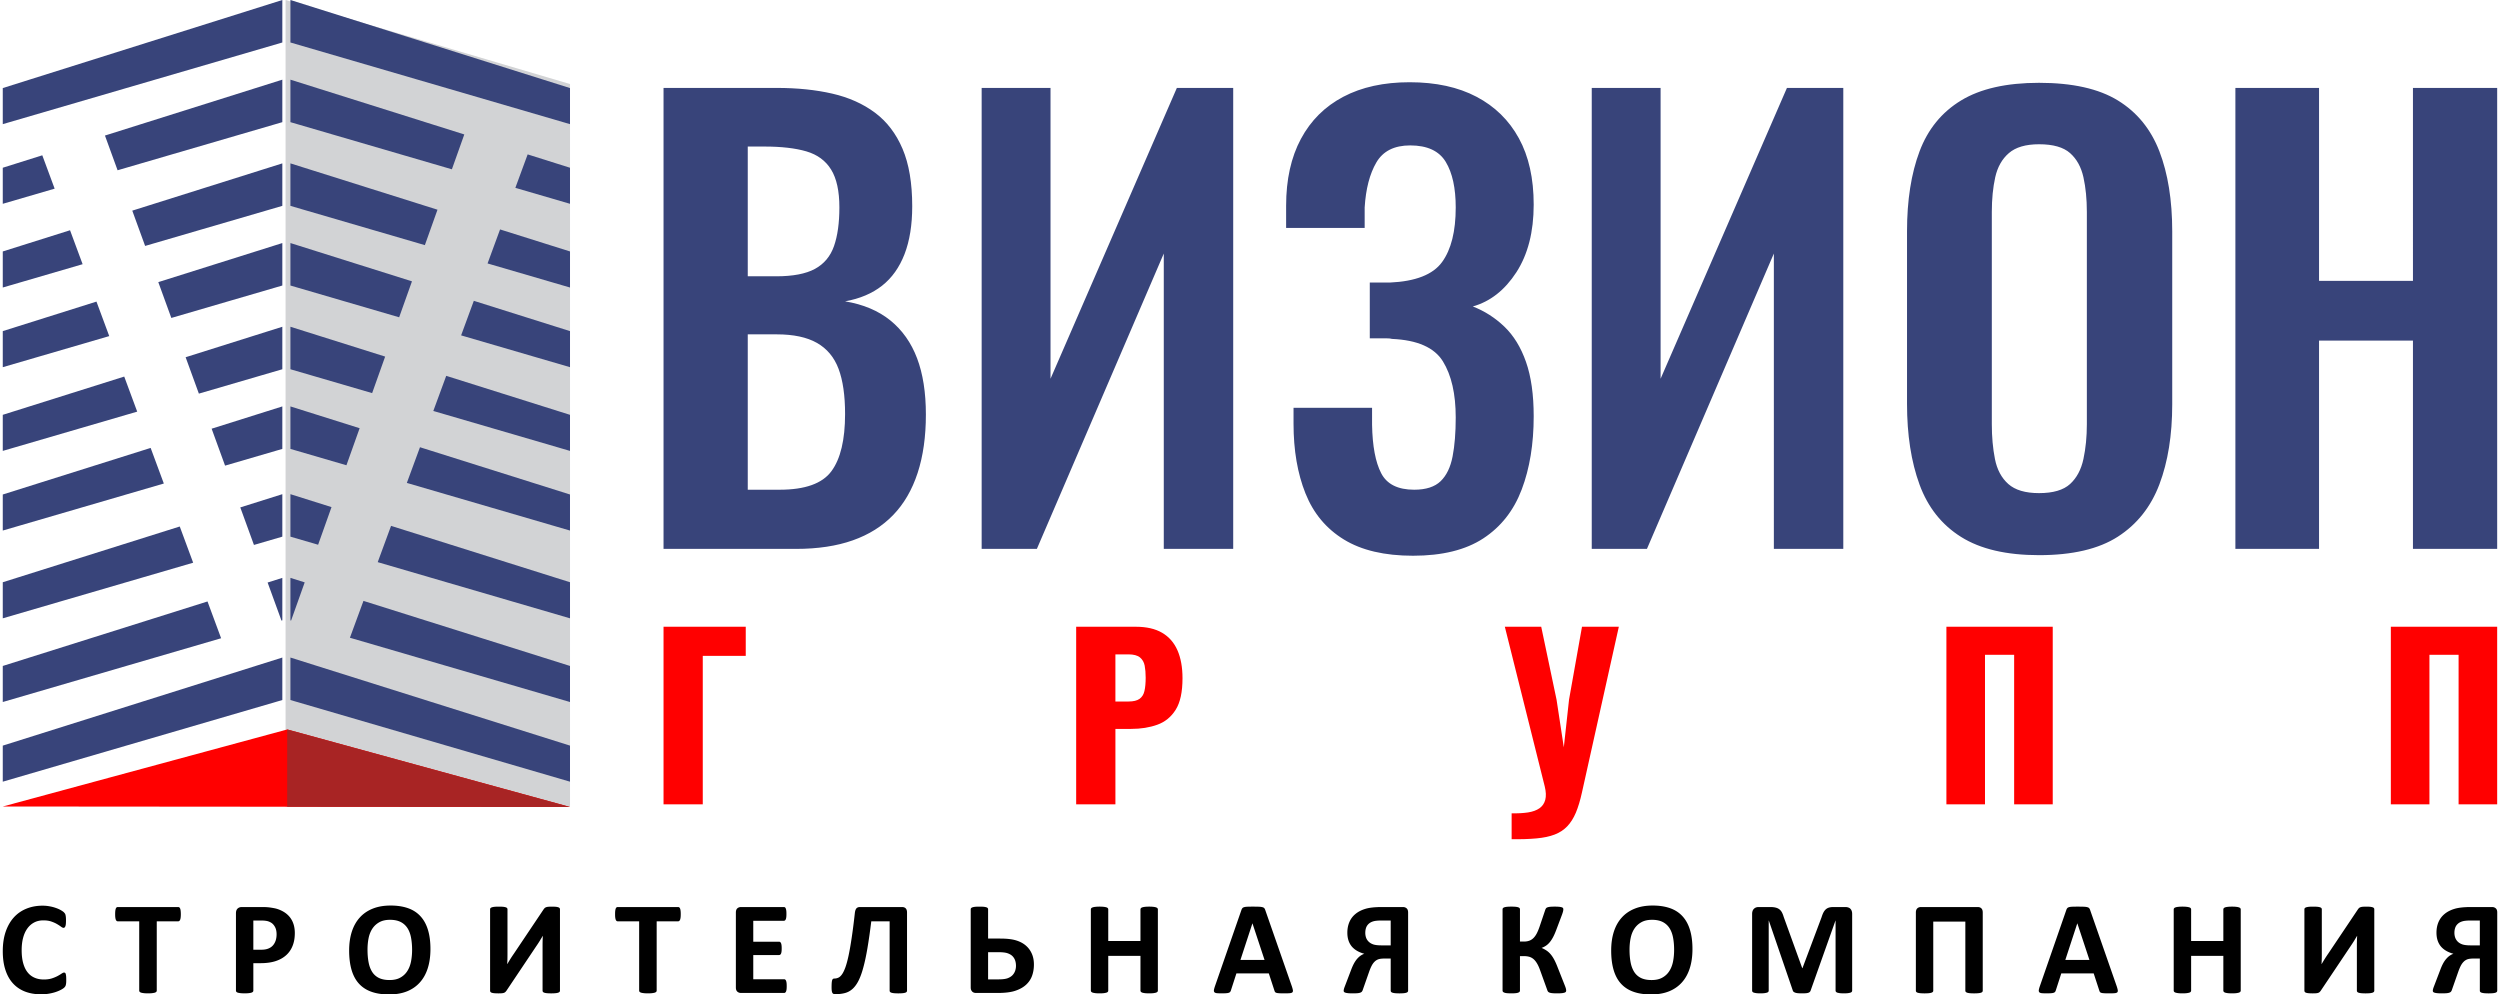 <svg xmlns="http://www.w3.org/2000/svg" xml:space="preserve" width="450" height="179" style="shape-rendering:geometricPrecision;text-rendering:geometricPrecision;image-rendering:optimizeQuality;fill-rule:evenodd;clip-rule:evenodd" viewBox="0 0 2182.13 869.93"><defs><style>.fil4{fill:#38447a}.fil0,.fil2,.fil5{fill:#000;fill-rule:nonzero}.fil0,.fil2{fill:#38447a}.fil2{fill:red}</style></defs><g id="Слой_x0020_1"><g id="Vision_x0020_Group_x0020_Logo_x0020_-_x0020_Horizontal.pdf"><path class="fil0" d="M578.03 480.17V76.91h99.07c17.92 0 34.1 1.67 48.54 4.99 14.43 3.31 26.88 8.88 37.34 16.67 10.45 7.8 18.5 18.34 24.14 31.62 5.65 13.27 8.46 30.03 8.46 50.28 0 16.27-2.24 30.19-6.71 41.82-4.49 11.62-11.03 20.83-19.66 27.63-8.64 6.8-19.42 11.36-32.37 13.69 15.93 2.66 29.12 8.21 39.58 16.68 10.45 8.46 18.25 19.5 23.4 33.11 5.14 13.6 7.71 30.02 7.71 49.28 0 19.24-2.39 36.25-7.21 51.03-4.82 14.76-11.95 27.05-21.41 36.84-9.46 9.79-21.25 17.18-35.35 22.15-14.1 4.98-30.62 7.47-49.53 7.47h-116zm73.68-51.77h27.88c22.24 0 37.34-5.39 45.3-16.19 7.97-10.78 11.95-27.46 11.95-50.03 0-16.26-1.91-29.45-5.72-39.58-3.82-10.11-10.13-17.66-18.93-22.65-8.79-4.98-20.48-7.46-35.09-7.46h-25.39V428.4zm0-186.7h24.89c14.61 0 25.89-2.15 33.86-6.47 7.96-4.32 13.52-10.95 16.68-19.91 3.14-8.97 4.72-20.25 4.72-33.85 0-14.28-2.4-25.31-7.22-33.11-4.81-7.8-12.02-13.11-21.65-15.94-9.63-2.82-21.91-4.23-36.84-4.23h-14.44V241.7zM856.32 480.17V76.91h60.24v254.41l110.52-254.41h49.29v403.26h-60.73V221.79L904.62 480.17zM1233.69 486.15c-24.9 0-45.06-4.73-60.49-14.2-15.43-9.45-26.64-22.89-33.6-40.31-6.97-17.43-10.45-37.76-10.45-60.99v-13.94h68.7V371.65c.33 18.58 2.98 32.68 7.97 42.31 4.97 9.63 14.59 14.44 28.87 14.44 10.29 0 18-2.5 23.15-7.47 5.14-4.98 8.63-12.2 10.45-21.66 1.83-9.46 2.74-20.82 2.74-34.1 0-20.58-3.73-36.92-11.2-49.04-7.48-12.12-22.33-18.67-44.56-19.66-1-.33-2.58-.5-4.74-.5h-14.68v-48.79h17.43c22.56-.99 37.84-6.97 45.79-17.92 7.97-10.96 11.96-26.89 11.96-47.8 0-16.92-2.9-30.2-8.72-39.83-5.8-9.61-16.18-14.43-31.11-14.43-13.94 0-23.81 4.98-29.62 14.94-5.81 9.95-9.21 23.06-10.21 39.32v17.93h-68.71v-19.42c0-22.9 4.32-42.4 12.95-58.49 8.63-16.1 20.99-28.38 37.1-36.84 16.09-8.47 35.43-12.7 57.99-12.7 22.9 0 42.4 4.23 58.5 12.7 16.1 8.46 28.46 20.57 37.08 36.33 8.64 15.77 12.95 35.1 12.95 58.01 0 23.9-5.07 43.64-15.18 59.24-10.12 15.6-22.82 25.55-38.09 29.87 10.29 3.98 19.5 9.88 27.64 17.67 8.13 7.8 14.44 18.09 18.91 30.87 4.49 12.79 6.72 28.62 6.72 47.54 0 24.23-3.49 45.56-10.46 63.97-6.95 18.42-18.16 32.7-33.59 42.82-15.44 10.12-35.93 15.19-61.49 15.19zM1390.02 480.17V76.91h60.23v254.41l110.52-254.41h49.3v403.26h-60.74V221.79L1438.3 480.17zM1781.32 485.65c-28.55 0-51.27-5.31-68.2-15.94-16.93-10.61-29.05-25.88-36.34-45.79-7.31-19.92-10.96-43.48-10.96-70.71V202.38c0-27.22 3.65-50.54 10.96-69.96 7.29-19.41 19.41-34.26 36.34-44.55 16.93-10.28 39.65-15.43 68.2-15.43 29.21 0 52.19 5.15 68.95 15.43 16.76 10.29 28.88 25.14 36.34 44.55 7.46 19.42 11.21 42.74 11.21 69.96v151.34c0 26.89-3.75 50.19-11.21 69.95-7.46 19.74-19.58 35.01-36.34 45.8-16.76 10.79-39.74 16.18-68.95 16.18zm0-54.27c12.28 0 21.33-2.66 27.14-7.96 5.8-5.32 9.7-12.61 11.69-21.91 1.99-9.29 2.99-19.41 2.99-30.36v-185.7c0-11.28-1-21.41-2.99-30.37-1.99-8.96-5.89-16.01-11.69-21.15-5.81-5.16-14.86-7.73-27.14-7.73-11.62 0-20.42 2.57-26.39 7.73-5.97 5.14-9.95 12.19-11.95 21.15-1.99 8.96-2.98 19.09-2.98 30.37v185.7c0 10.95.9 21.07 2.73 30.36 1.83 9.3 5.73 16.59 11.71 21.91 5.97 5.3 14.93 7.96 26.88 7.96zM1953.07 480.17V76.91h73.18v168.78h82.15V76.91h73.68v403.26h-73.68V297.96h-82.15v182.21z"/><path style="fill:#d2d3d5" d="m247.41 0 248.81 73.52v631.79l-248.82.62V0z"/><path class="fil2" d="m496.21 705.93-496.2-.41 248.86-67.41z"/><path style="fill:#a82424" d="m496.21 705.93-247.4-.2v-67.62h.03z"/><path class="fil4" d="m251.65 0 244.56 77.04v31.56L251.64 37.17V0zM244.56 0 0 77.04v31.56l244.56-71.43V0zM435.03 200.7l61.18 19.27v31.55l-72.12-21.06zM251.64 142.92l128.65 40.53-11.05 30.99-117.6-34.35zM58.85 201.42 0 219.97v31.55l69.85-20.4zM244.56 142.92l-131.27 41.35 11.24 30.87 120.03-35.05zM387.93 328.78l108.28 34.11v31.55l-119.58-34.93zM251.64 285.84l82.86 26.1-11.38 31.95-71.48-20.88zM106.25 329.42 0 362.89v31.55l117.6-34.35zM244.56 285.84l-84.6 26.66 11.59 31.84 73.01-21.33zM315.53 525.65l180.68 56.92v31.55l-192.53-56.23zM251.64 505.52l12.48 3.94-11.9 33.4-.58-.17zM179.1 526.15 0 582.57v31.55l191.01-55.79zM244.56 505.52l-12.88 4.07 12.13 33.32.75-.22zM459.17 135.06l37.04 11.68v31.54l-47.81-13.96zM251.64 69.69l152.1 47.92-10.86 30.49-141.24-41.24zM34.57 135.85 0 146.74v31.55l45.38-13.25zM244.56 69.69 89.39 118.58l11.05 30.37 144.12-42.09zM412.07 263.15l84.14 26.51v31.54l-95.26-27.82zM251.64 212.61l106.32 33.5-11.21 31.45-95.11-27.79zM81.96 263.83 0 289.66v31.55l93.14-27.2zM244.56 212.61 136.05 246.8l11.4 31.34 97.11-28.37zM339.67 460.02l156.54 49.32v31.56L328 491.76zM251.64 432.3l35.94 11.31-11.72 32.92-24.22-7.07zM154.82 460.57 0 509.34v31.56l166.55-48.65zM244.56 432.3l-36.78 11.58 11.95 32.83 24.83-7.25zM364.97 391.23l131.23 41.35v31.55l-142.72-41.68zM251.64 355.53l60.54 19.07-11.55 32.4-48.99-14.3zM129.36 391.83 0 432.58v31.54l140.89-41.14zM244.56 355.53l-61.85 19.49 11.76 32.31 50.09-14.63zM251.64 575.21l244.57 77.05v31.55l-244.57-71.43zM244.56 575.21 0 652.26v31.55l244.56-71.43z"/><path class="fil2" d="M578.03 703.61V548.27h71.92v25.5h-37.6v129.84zM939 703.61V548.27h52.17c9.33 0 17 1.75 23.01 5.27 6.01 3.51 10.48 8.63 13.43 15.34 2.94 6.72 4.41 14.87 4.41 24.45 0 12.02-1.98 21.19-5.95 27.52-3.96 6.34-9.33 10.71-16.1 13.14-6.79 2.44-14.39 3.65-22.83 3.65h-13.81v65.97H939zm34.33-89.94h11.51c4.22 0 7.42-.78 9.59-2.31s3.62-3.83 4.31-6.9c.71-3.07 1.07-6.97 1.07-11.7 0-3.97-.3-7.44-.87-10.46-.58-3-1.96-5.4-4.12-7.19-2.17-1.79-5.56-2.68-10.16-2.68h-11.33v41.24zM1319.94 734.1v-22.63c5.49.13 10.28-.14 14.37-.77 4.1-.64 7.41-1.85 9.97-3.64 2.56-1.79 4.25-4.25 5.08-7.39.83-3.13.68-7.06-.48-11.79l-34.89-139.61h31.83l13.42 63.85 6.34 41.63 4.59-41.81 11.32-63.67h32.22l-32.22 144.79c-1.54 7.04-3.32 12.98-5.36 17.84-2.06 4.86-4.58 8.85-7.58 11.98-3.01 3.14-6.68 5.53-11.03 7.19-4.35 1.67-9.63 2.78-15.83 3.35-6.19.58-13.45.81-21.75.68zM1700.27 703.61V548.27h93.02v155.34h-33.76v-130.8h-25.5v130.8zM2089.06 703.61V548.27h93.02v155.34h-33.75v-130.8h-25.51v130.8z"/><path class="fil5" d="M55.53 857.27c0 .97-.01 1.81-.08 2.48-.05.66-.15 1.26-.27 1.74-.11.5-.26.92-.46 1.27-.2.33-.49.73-.93 1.16-.42.44-1.25 1.02-2.46 1.71-1.23.68-2.7 1.35-4.48 1.98-1.76.63-3.76 1.15-6.03 1.57-2.25.42-4.71.64-7.34.64-5.14 0-9.77-.8-13.92-2.37-4.14-1.6-7.67-3.97-10.57-7.12-2.91-3.16-5.12-7.09-6.66-11.82C.77 843.8.01 838.3.01 832.04c0-6.38.85-12.05 2.54-17.01 1.72-4.96 4.09-9.11 7.14-12.49 3.05-3.36 6.72-5.9 11-7.64 4.26-1.75 8.98-2.62 14.13-2.62 2.08 0 4.09.17 6.03.54 1.94.33 3.72.79 5.36 1.37 1.65.55 3.12 1.19 4.45 1.93 1.3.76 2.23 1.39 2.75 1.9.52.54.87.98 1.07 1.32.2.35.36.79.46 1.32.12.56.22 1.2.27 1.93.06.73.09 1.62.09 2.72 0 1.13-.05 2.14-.12 2.94-.08.82-.21 1.46-.4 1.96-.2.51-.44.88-.69 1.1-.28.24-.6.36-.93.36-.58 0-1.31-.34-2.2-1.02-.9-.67-2.04-1.42-3.45-2.25-1.4-.84-3.1-1.59-5.06-2.27-1.93-.67-4.25-1-6.97-1-2.97 0-5.63.6-7.97 1.82-2.34 1.23-4.32 2.95-5.96 5.21-1.65 2.27-2.9 5.02-3.75 8.22-.85 3.2-1.27 6.82-1.27 10.84 0 4.4.46 8.23 1.37 11.47.91 3.2 2.19 5.88 3.88 7.96 1.67 2.09 3.71 3.65 6.09 4.65 2.37 1.04 5.05 1.55 8.03 1.55 2.69 0 5.03-.32 7.01-.95 1.96-.63 3.64-1.35 5.06-2.1 1.42-.77 2.57-1.46 3.48-2.09.92-.6 1.61-.93 2.12-.93.38 0 .7.09.91.25.24.15.44.45.59.93.14.46.26 1.11.35 1.94.08.85.11 1.96.11 3.37zM155.76 799.74c0 1.12-.05 2.08-.15 2.88-.09.8-.23 1.43-.43 1.91-.2.49-.44.85-.73 1.07-.28.23-.62.36-.96.36h-18.78v60.59c0 .37-.12.73-.37 1.04-.26.3-.69.56-1.25.76-.59.18-1.38.33-2.37.45-.99.13-2.21.18-3.68.18-1.47 0-2.7-.05-3.69-.18-1-.12-1.78-.27-2.36-.45-.58-.2-.99-.46-1.25-.76-.26-.31-.37-.67-.37-1.04v-60.59h-18.79c-.38 0-.72-.13-.99-.36-.26-.22-.49-.58-.7-1.07-.17-.48-.34-1.11-.43-1.91-.1-.8-.14-1.76-.14-2.88 0-1.16.04-2.15.14-2.96.09-.81.26-1.47.43-1.95.21-.49.44-.82.7-1.04.27-.22.61-.32.99-.32h52.91c.34 0 .66.1.96.32.29.22.53.55.73 1.04.2.48.34 1.14.43 1.95.1.81.15 1.8.15 2.96zM255.48 816.29c0 4.25-.66 7.98-1.99 11.23-1.31 3.27-3.22 6-5.76 8.23-2.51 2.23-5.61 3.92-9.28 5.09-3.66 1.16-7.99 1.74-12.96 1.74h-6.29v23.97c0 .39-.1.73-.37 1.04-.26.3-.67.56-1.25.76-.56.2-1.34.33-2.32.45-.95.12-2.2.17-3.68.17-1.47 0-2.69-.05-3.69-.17-.98-.12-1.76-.27-2.34-.45-.57-.2-.99-.46-1.21-.76-.24-.31-.35-.68-.35-1.04v-67.61c0-1.83.47-3.19 1.42-4.11.96-.9 2.2-1.36 3.74-1.36h17.73c1.78 0 3.49.05 5.09.2 1.61.14 3.53.44 5.79.87 2.25.45 4.52 1.27 6.82 2.48 2.29 1.19 4.27 2.72 5.91 4.56 1.62 1.83 2.87 3.98 3.72 6.46.85 2.45 1.27 5.2 1.27 8.25zm-15.94 1.12c0-2.64-.47-4.82-1.41-6.52-.93-1.7-2.08-2.98-3.45-3.78-1.36-.82-2.78-1.34-4.28-1.55-1.5-.23-3.04-.31-4.64-.31h-6.56v25.56h6.91c2.46 0 4.49-.33 6.16-1 1.64-.64 3.02-1.57 4.06-2.77 1.05-1.17 1.84-2.59 2.4-4.24.54-1.65.81-3.45.81-5.39zM374.13 830.17c0 6.23-.77 11.79-2.32 16.71-1.55 4.92-3.84 9.1-6.92 12.51-3.04 3.42-6.83 6.05-11.33 7.85-4.52 1.8-9.73 2.69-15.66 2.69-5.84 0-10.94-.77-15.28-2.3-4.36-1.52-7.99-3.85-10.9-6.99-2.89-3.13-5.08-7.12-6.53-11.96-1.43-4.83-2.18-10.55-2.18-17.18 0-6.06.78-11.53 2.32-16.39 1.56-4.86 3.85-8.98 6.92-12.39 3.05-3.41 6.85-6.02 11.34-7.82 4.52-1.83 9.75-2.74 15.72-2.74 5.69 0 10.7.76 15.05 2.26 4.35 1.5 7.99 3.82 10.91 6.97 2.94 3.13 5.13 7.08 6.62 11.86 1.49 4.8 2.24 10.43 2.24 16.92zm-16.05.78c0-3.95-.33-7.54-.94-10.76-.61-3.24-1.66-6.01-3.14-8.31-1.5-2.3-3.47-4.09-5.95-5.35-2.48-1.24-5.57-1.89-9.28-1.89-3.74 0-6.87.72-9.38 2.13-2.52 1.4-4.55 3.31-6.1 5.66-1.54 2.37-2.64 5.12-3.27 8.27-.63 3.17-.94 6.49-.94 10.02 0 4.11.31 7.8.93 11.07.61 3.27 1.66 6.06 3.12 8.4 1.47 2.32 3.43 4.08 5.91 5.31 2.48 1.21 5.59 1.83 9.33 1.83 3.75 0 6.89-.7 9.38-2.11 2.52-1.38 4.56-3.28 6.1-5.68 1.55-2.4 2.64-5.19 3.28-8.39.62-3.19.95-6.6.95-10.2zM487.43 866.67c0 .37-.12.7-.37 1-.26.3-.69.54-1.25.74-.58.18-1.38.34-2.36.43-1 .1-2.22.15-3.69.15-1.47 0-2.69-.05-3.68-.15-1-.09-1.77-.25-2.32-.43-.59-.2-.98-.44-1.19-.74-.24-.3-.36-.63-.36-1v-39.63c0-1.51.02-2.99.06-4.43.04-1.46.1-2.76.18-3.88h-.12c-.32.54-.68 1.18-1.11 1.89-.44.71-.89 1.46-1.37 2.27-.49.79-1.01 1.59-1.55 2.43-.55.84-1.08 1.64-1.62 2.41l-26.1 38.99c-.32.42-.63.8-.96 1.09-.34.32-.75.56-1.29.74-.5.17-1.14.29-1.9.35-.75.07-1.73.09-2.92.09-1.52 0-2.74-.05-3.65-.15-.94-.09-1.67-.25-2.19-.43-.53-.2-.89-.47-1.07-.76-.2-.31-.29-.69-.29-1.11v-71.11c0-.37.11-.71.37-1.01.26-.29.68-.54 1.27-.73.6-.18 1.39-.34 2.37-.44.94-.09 2.17-.13 3.63-.13 1.5 0 2.75.04 3.69.13.97.1 1.75.26 2.33.44.56.19.98.44 1.2.73.24.3.35.64.35 1.01v39.85c0 1.24-.01 2.56-.05 3.95-.04 1.41-.1 2.76-.19 4.07h.13c.67-1.16 1.51-2.57 2.51-4.19 1.01-1.62 2.07-3.21 3.14-4.75l26.14-38.99c.28-.38.56-.71.87-1.01.31-.29.74-.53 1.26-.73.5-.18 1.16-.33 1.94-.4.77-.07 1.76-.11 2.97-.11 1.46 0 2.65.04 3.56.13.91.1 1.62.26 2.19.44.53.19.91.44 1.12.73.22.3.32.65.32 1.07v71.18zM593.08 799.74c0 1.12-.04 2.08-.14 2.88-.1.8-.23 1.43-.43 1.91-.21.49-.44.85-.73 1.07-.29.23-.62.36-.96.36h-18.79v60.59c0 .37-.12.73-.37 1.04-.27.3-.68.56-1.25.76-.58.18-1.37.33-2.36.45-.99.13-2.22.18-3.69.18-1.47 0-2.7-.05-3.68-.18-1-.12-1.79-.27-2.36-.45-.58-.2-1-.46-1.25-.76a1.53 1.53 0 0 1-.37-1.04v-60.59h-18.8c-.37 0-.71-.13-.99-.36-.25-.22-.5-.58-.7-1.07-.17-.48-.33-1.11-.43-1.91-.1-.8-.13-1.76-.13-2.88 0-1.16.03-2.15.13-2.96s.26-1.47.43-1.95c.2-.49.45-.82.7-1.04.28-.22.62-.32.99-.32h52.92c.34 0 .66.1.96.32.29.22.52.55.73 1.04.2.48.33 1.14.43 1.95.1.81.14 1.8.14 2.96zM685.78 862.62c0 1.13-.04 2.05-.13 2.83-.11.76-.24 1.37-.44 1.83-.2.47-.43.81-.74 1.02-.27.23-.61.33-.94.33h-37.7c-1.27 0-2.34-.38-3.21-1.14-.87-.75-1.31-1.98-1.31-3.68v-65.52c0-1.7.44-2.93 1.31-3.7.87-.75 1.94-1.12 3.21-1.12h37.51c.34 0 .66.1.94.3.26.19.5.53.7 1.01.17.48.33 1.11.43 1.87.1.76.13 1.71.13 2.89 0 1.08-.03 2-.13 2.77-.1.75-.23 1.37-.43 1.83-.2.46-.44.8-.7 1.02-.28.22-.6.32-.94.32h-26.81v18.32h22.6c.35 0 .67.1.94.31.31.22.54.54.74.99.2.44.34 1.04.44 1.8.1.76.14 1.67.14 2.74 0 1.13-.04 2.07-.14 2.8s-.24 1.32-.44 1.76c-.2.46-.43.78-.74.95-.27.19-.59.3-.94.3h-22.6v21.17h27c.35 0 .67.09.94.31.31.21.54.55.74 1.03.2.46.33 1.07.44 1.82.09.78.13 1.71.13 2.84zM791.04 866.67c0 .37-.12.7-.36 1-.21.3-.63.54-1.21.74-.57.18-1.37.34-2.36.43-.99.1-2.21.15-3.68.15-1.51 0-2.76-.05-3.73-.15-.94-.09-1.74-.25-2.32-.43-.56-.2-.99-.44-1.21-.74-.22-.3-.35-.63-.35-1v-60.72h-16.05c-1.1 8.89-2.2 16.63-3.33 23.28-1.11 6.61-2.32 12.3-3.62 17.01-1.26 4.75-2.69 8.63-4.21 11.64-1.53 3.03-3.29 5.43-5.23 7.19-1.97 1.77-4.19 2.98-6.66 3.63-2.47.65-5.28 1-8.4 1-.61 0-1.1-.08-1.54-.25-.42-.13-.75-.43-1.01-.86-.26-.42-.43-1.02-.55-1.79-.12-.77-.18-1.76-.18-2.95 0-1.67.04-3.01.12-4.04.07-1.01.22-1.8.4-2.36.2-.58.45-.96.77-1.13.3-.2.67-.3 1.1-.3 1.2 0 2.36-.24 3.46-.73 1.11-.48 2.18-1.43 3.21-2.87 1.03-1.43 2.02-3.46 2.97-6.05.95-2.6 1.88-6.01 2.8-10.27.91-4.24 1.82-9.42 2.73-15.52.92-6.1 1.85-13.36 2.78-21.75.23-2 .69-3.38 1.38-4.17.7-.79 1.73-1.19 3.08-1.19h36.84c1.41 0 2.48.4 3.23 1.19.75.79 1.13 2 1.13 3.62v68.39zM902.04 843.71c0 3.57-.53 6.84-1.6 9.82-1.06 2.98-2.77 5.58-5.15 7.8-2.41 2.24-5.49 4.01-9.34 5.31-3.83 1.34-9.08 1.99-15.73 1.99h-18.78c-.65 0-1.26-.08-1.82-.27-.55-.17-1.05-.46-1.49-.87-.41-.41-.75-.91-1.01-1.5-.25-.61-.37-1.33-.37-2.18v-68.38c0-.37.12-.71.37-1.01.26-.3.67-.53 1.27-.74.6-.17 1.39-.33 2.38-.44.99-.08 2.18-.12 3.63-.12 1.48 0 2.73.04 3.68.12.97.11 1.74.27 2.32.44.58.21.99.44 1.21.74.24.3.35.64.35 1.01v25.62h10.54c5.7 0 10.24.51 13.61 1.5 3.36.98 6.22 2.43 8.58 4.38 2.34 1.94 4.16 4.32 5.42 7.14 1.3 2.83 1.93 6.03 1.93 9.64zm-15.69 1.27c0-1.88-.28-3.57-.82-5.04-.55-1.46-1.39-2.71-2.49-3.76-1.13-1.03-2.58-1.82-4.35-2.39-1.76-.56-4.39-.83-7.88-.83h-8.85v23.78h9.15c3.64 0 6.35-.36 8.16-1.08 1.8-.71 3.2-1.65 4.22-2.78 1.01-1.14 1.74-2.39 2.19-3.78.44-1.38.67-2.77.67-4.12zM1010.47 866.55c0 .37-.12.73-.37 1.04-.27.3-.68.56-1.26.76-.57.17-1.35.33-2.32.46-.95.11-2.18.17-3.63.17-1.5 0-2.75-.06-3.74-.17-.99-.13-1.74-.29-2.32-.46-.56-.2-.95-.46-1.21-.76-.26-.31-.38-.67-.38-1.04v-30.38h-28.18v30.38c0 .37-.11.73-.35 1.04-.23.3-.63.56-1.21.76-.58.17-1.36.33-2.32.46-.95.11-2.2.17-3.7.17-1.46 0-2.69-.06-3.67-.17-1-.13-1.78-.29-2.34-.46-.57-.2-1-.46-1.25-.76-.27-.31-.38-.67-.38-1.04v-71c0-.37.11-.73.38-1.05.25-.3.68-.55 1.25-.75.56-.2 1.34-.35 2.34-.46.98-.12 2.21-.18 3.67-.18 1.5 0 2.75.06 3.7.18.96.11 1.74.28 2.32.46.58.2.98.45 1.21.75.24.32.35.68.35 1.05v27.65h28.18v-27.65c0-.37.12-.73.38-1.05.26-.3.65-.55 1.21-.75.58-.18 1.33-.35 2.32-.46.99-.12 2.24-.18 3.74-.18 1.45 0 2.68.06 3.63.18.97.11 1.75.26 2.32.46.58.2.99.45 1.26.75.25.32.37.68.37 1.05v71zM1127.71 862.93c.46 1.39.75 2.51.88 3.31.12.82-.05 1.44-.46 1.85-.44.4-1.19.66-2.28.75-1.07.09-2.58.14-4.46.14-1.99 0-3.53-.02-4.63-.09-1.1-.05-1.93-.17-2.52-.35-.58-.17-.98-.41-1.22-.73-.23-.3-.43-.72-.57-1.21l-4.94-15.1h-28.33l-4.75 14.69c-.15.55-.35 1-.61 1.36-.23.38-.65.65-1.21.88-.55.21-1.34.35-2.38.43-1.02.07-2.37.12-4.03.12-1.79 0-3.18-.06-4.2-.17-1-.12-1.7-.4-2.07-.84-.4-.46-.53-1.09-.42-1.9.12-.81.42-1.89.87-3.26l23.15-66.69c.22-.64.5-1.19.82-1.58.29-.42.79-.71 1.46-.93.69-.22 1.62-.36 2.84-.42 1.18-.06 2.77-.08 4.75-.08 2.28 0 4.11.02 5.45.08 1.37.06 2.42.2 3.17.42.76.22 1.3.53 1.62.95.33.43.63 1.01.84 1.75l23.23 66.62zm-34.49-55.17h-.05l-10.47 31.98h21.09l-10.57-31.98zM1229.38 866.67c0 .37-.12.7-.36 1-.22.3-.61.54-1.19.74-.55.18-1.33.34-2.32.43-.99.1-2.22.15-3.68.15-1.51 0-2.75-.05-3.73-.15-.98-.09-1.74-.25-2.34-.43-.61-.2-1.02-.44-1.25-.74-.23-.3-.36-.63-.36-1v-28.14h-5.64c-2.32 0-4.11.26-5.31.7a9.023 9.023 0 0 0-3.27 2.16c-.96.96-1.79 2.18-2.54 3.63-.73 1.44-1.45 3.16-2.14 5.13l-5.71 16.28c-.2.45-.43.85-.75 1.18-.32.33-.79.6-1.42.81-.65.22-1.47.36-2.52.45-1.06.07-2.38.12-4.01.12-1.79 0-3.17-.07-4.2-.19-1.03-.12-1.81-.27-2.36-.5-.54-.21-.87-.44-1.03-.71a1.73 1.73 0 0 1-.24-.87c0-.39.06-.87.2-1.43.13-.58.41-1.4.85-2.53l5.62-14.76c.74-1.93 1.5-3.62 2.27-5.06.78-1.43 1.62-2.72 2.57-3.86.96-1.13 1.96-2.11 3.02-2.88 1.07-.77 2.24-1.38 3.51-1.86-2.4-.65-4.53-1.5-6.37-2.58-1.84-1.07-3.38-2.36-4.66-3.88-1.24-1.53-2.2-3.29-2.84-5.3-.65-1.98-.96-4.22-.96-6.7 0-3.39.6-6.49 1.77-9.25 1.19-2.78 2.94-5.14 5.27-7.05 2.32-1.95 5.23-3.46 8.69-4.51 3.47-1.07 8.31-1.6 14.52-1.6h18.43c1.25 0 2.29.38 3.17 1.13.86.75 1.31 1.99 1.31 3.68v68.39zm-15.23-61.42h-7.88c-3.29 0-5.78.24-7.42.75-1.63.49-2.95 1.22-3.98 2.18a8.372 8.372 0 0 0-2.26 3.42c-.45 1.33-.69 2.82-.69 4.45 0 1.57.26 3.02.75 4.38a9.071 9.071 0 0 0 2.35 3.46c1.04.99 2.39 1.77 4.01 2.31 1.65.52 3.98.8 7.02.8h8.1v-21.75zM1367.65 866.6c0 .42-.12.78-.35 1.07-.22.3-.63.54-1.26.74-.59.18-1.4.34-2.42.43-1.01.09-2.29.14-3.88.14-1.68 0-3.04-.05-4.05-.14-1.02-.09-1.86-.25-2.47-.47-.63-.22-1.09-.51-1.41-.87-.29-.37-.52-.82-.69-1.38l-6.05-16.74c-.85-2.46-1.74-4.51-2.67-6.14-.93-1.64-1.96-3.01-3.09-4.03-1.11-1.01-2.4-1.74-3.83-2.18-1.44-.41-3.05-.63-4.83-.63h-3.43v30.15c0 .41-.12.76-.36 1.06-.22.3-.63.54-1.2.76-.58.22-1.35.38-2.32.47-.95.09-2.21.14-3.69.14-1.47 0-2.7-.05-3.69-.14-.98-.09-1.76-.25-2.34-.47-.57-.22-.99-.46-1.24-.76-.26-.3-.38-.65-.38-1.06v-71.06c0-.42.12-.76.38-1.07.25-.29.67-.53 1.24-.73.58-.18 1.36-.34 2.34-.44.99-.09 2.22-.14 3.69-.14 1.48 0 2.74.05 3.69.14.97.1 1.74.24 2.32.44.57.2.98.44 1.2.73.24.28.36.64.36 1.07v28.18h3.43c1.74 0 3.28-.24 4.59-.7 1.33-.46 2.52-1.19 3.59-2.2 1.07-1 2.05-2.31 2.92-3.92.87-1.6 1.69-3.58 2.53-5.94l5.06-14.96c.19-.54.42-1 .69-1.36.28-.37.71-.66 1.3-.86.6-.22 1.4-.38 2.39-.48.96-.09 2.29-.14 3.97-.14 1.5 0 2.75.05 3.71.14 1.01.1 1.76.24 2.32.42.57.17.95.4 1.14.69.19.3.29.66.29 1.07 0 .5-.08 1.13-.25 1.86-.19.73-.48 1.71-.92 2.9l-5.03 13.34c-.93 2.47-1.87 4.6-2.79 6.32-.93 1.74-1.91 3.23-2.94 4.45-1.01 1.22-2.1 2.21-3.25 2.98a17.2 17.2 0 0 1-3.78 1.92v.04c1.54.68 2.95 1.41 4.2 2.25 1.27.85 2.46 1.89 3.56 3.17s2.17 2.85 3.17 4.71c1 1.87 2.03 4.15 3.07 6.86l6.17 15.6c.63 1.58.99 2.67 1.11 3.28.12.6.18 1.1.18 1.49zM1478.13 830.17c0 6.23-.76 11.79-2.32 16.71-1.54 4.92-3.84 9.1-6.91 12.51-3.05 3.42-6.84 6.05-11.35 7.85-4.5 1.8-9.72 2.69-15.64 2.69-5.85 0-10.95-.77-15.28-2.3-4.37-1.52-7.99-3.85-10.9-6.99-2.9-3.13-5.08-7.12-6.52-11.96-1.45-4.83-2.18-10.55-2.18-17.18 0-6.06.77-11.53 2.31-16.39 1.55-4.86 3.85-8.98 6.91-12.39 3.07-3.41 6.85-6.02 11.35-7.82 4.51-1.83 9.75-2.74 15.72-2.74 5.68 0 10.69.76 15.06 2.26 4.33 1.5 7.98 3.82 10.9 6.97 2.93 3.13 5.12 7.08 6.61 11.86 1.49 4.8 2.24 10.43 2.24 16.92zm-16.05.78c0-3.95-.31-7.54-.93-10.76-.62-3.24-1.67-6.01-3.15-8.31-1.49-2.3-3.47-4.09-5.94-5.35-2.49-1.24-5.58-1.89-9.29-1.89-3.74 0-6.87.72-9.37 2.13a17.19 17.19 0 0 0-6.1 5.66c-1.55 2.37-2.63 5.12-3.26 8.27-.65 3.17-.96 6.49-.96 10.02 0 4.11.31 7.8.93 11.07.61 3.27 1.67 6.06 3.13 8.4 1.47 2.32 3.43 4.08 5.9 5.31 2.49 1.21 5.59 1.83 9.34 1.83s6.87-.7 9.37-2.11c2.52-1.38 4.57-3.28 6.1-5.68 1.55-2.4 2.64-5.19 3.28-8.39.64-3.19.95-6.6.95-10.2zM1617.83 866.55c0 .37-.1.73-.31 1.04-.22.3-.61.56-1.17.76-.56.17-1.3.33-2.25.46-.93.11-2.12.17-3.54.17-1.41 0-2.58-.06-3.5-.17-.94-.13-1.67-.29-2.23-.46-.53-.2-.93-.46-1.15-.76-.24-.31-.36-.67-.36-1.04v-61.19h-.11l-21.7 61.13c-.16.49-.4.91-.77 1.25-.35.34-.81.58-1.42.78-.59.18-1.36.32-2.28.37-.93.07-2.06.09-3.36.09-1.33 0-2.44-.05-3.38-.14-.92-.09-1.7-.25-2.29-.47-.6-.22-1.07-.48-1.43-.78-.34-.31-.58-.69-.69-1.1l-20.95-61.13h-.12v61.19c0 .37-.11.73-.32 1.04-.21.3-.61.56-1.19.76-.59.17-1.35.33-2.26.46-.91.11-2.08.17-3.51.17-1.4 0-2.56-.06-3.51-.17-.92-.13-1.68-.29-2.24-.46-.55-.2-.95-.46-1.17-.76-.21-.31-.31-.67-.31-1.04v-66.98c0-1.98.51-3.48 1.57-4.54 1.04-1.05 2.43-1.56 4.19-1.56h10c1.78 0 3.33.14 4.59.44 1.29.29 2.4.77 3.33 1.45.92.67 1.71 1.56 2.32 2.66.62 1.12 1.17 2.49 1.63 4.1l16.2 44.79h.23l16.76-44.68c.5-1.63 1.05-3 1.65-4.13.61-1.11 1.31-2.01 2.11-2.71a7.03 7.03 0 0 1 2.81-1.48c1.09-.3 2.35-.44 3.77-.44h10.32c1.05 0 1.93.14 2.69.42.75.25 1.39.64 1.87 1.19.49.5.85 1.15 1.11 1.9.25.75.37 1.62.37 2.59v66.98zM1732.06 866.67c0 .37-.12.7-.35 1-.22.3-.63.54-1.22.74-.56.18-1.34.34-2.33.43-.99.1-2.22.15-3.67.15-1.47 0-2.69-.05-3.68-.15-1-.09-1.77-.25-2.34-.43-.58-.2-.98-.44-1.25-.74-.26-.3-.38-.63-.38-1v-60.48h-28.07v60.48c0 .37-.11.7-.37 1-.26.3-.68.54-1.25.74-.57.18-1.34.34-2.32.43-.95.1-2.19.15-3.68.15-1.47 0-2.7-.05-3.69-.15-.99-.09-1.76-.25-2.34-.43-.57-.2-.99-.44-1.21-.74-.24-.3-.35-.63-.35-1v-68.39c0-1.62.42-2.83 1.22-3.62.82-.79 1.88-1.19 3.23-1.19h49.64c1.4 0 2.47.4 3.24 1.19.78.79 1.17 2 1.17 3.62v68.39zM1849.31 862.93c.46 1.39.75 2.51.87 3.31.11.82-.04 1.44-.45 1.85-.45.4-1.2.66-2.29.75-1.07.09-2.57.14-4.45.14-1.99 0-3.54-.02-4.63-.09-1.1-.05-1.94-.17-2.52-.35-.58-.17-.99-.41-1.22-.73-.23-.3-.43-.72-.58-1.21l-4.93-15.1h-28.34l-4.74 14.69c-.15.55-.36 1-.61 1.36-.23.38-.65.65-1.22.88-.55.21-1.34.35-2.37.43-1.02.07-2.38.12-4.05.12-1.78 0-3.16-.06-4.18-.17-1.01-.12-1.7-.4-2.08-.84-.39-.46-.53-1.09-.41-1.9.11-.81.41-1.89.87-3.26l23.16-66.69c.2-.64.48-1.19.81-1.58.29-.42.78-.71 1.46-.93.69-.22 1.62-.36 2.84-.42 1.18-.06 2.77-.08 4.74-.08 2.29 0 4.11.02 5.46.08 1.36.06 2.42.2 3.17.42.75.22 1.29.53 1.62.95.32.43.62 1.01.84 1.75l23.23 66.62zm-34.49-55.17h-.06l-10.46 31.98h21.09l-10.57-31.98zM1957.75 866.55c0 .37-.13.73-.37 1.04-.27.3-.68.56-1.25.76-.59.17-1.35.33-2.32.46-.95.11-2.18.17-3.63.17-1.51 0-2.75-.06-3.74-.17-1-.13-1.76-.29-2.32-.46-.56-.2-.95-.46-1.21-.76-.26-.31-.38-.67-.38-1.04v-30.38h-28.18v30.38c0 .37-.12.73-.36 1.04-.22.3-.63.56-1.21.76-.57.17-1.35.33-2.32.46-.95.11-2.2.17-3.69.17-1.47 0-2.69-.06-3.68-.17-.99-.13-1.76-.29-2.34-.46-.58-.2-.99-.46-1.25-.76-.26-.31-.38-.67-.38-1.04v-71c0-.37.12-.73.38-1.05.26-.3.67-.55 1.25-.75.58-.2 1.35-.35 2.34-.46.99-.12 2.21-.18 3.68-.18 1.49 0 2.74.06 3.69.18.97.11 1.75.28 2.32.46.58.2.99.45 1.21.75.24.32.36.68.36 1.05v27.65h28.18v-27.65c0-.37.12-.73.38-1.05.26-.3.65-.55 1.21-.75.56-.18 1.32-.35 2.32-.46.99-.12 2.23-.18 3.74-.18 1.45 0 2.68.06 3.63.18.97.11 1.73.26 2.32.46.57.2.98.45 1.25.75.24.32.37.68.37 1.05v71zM2074.58 866.67c0 .37-.12.7-.38 1-.25.3-.67.54-1.24.74-.58.18-1.38.34-2.36.43-1 .1-2.23.15-3.7.15-1.46 0-2.69-.05-3.67-.15-1-.09-1.77-.25-2.33-.43-.57-.2-.96-.44-1.19-.74-.23-.3-.36-.63-.36-1v-39.63c0-1.51.02-2.99.07-4.43.04-1.46.1-2.76.18-3.88h-.12c-.32.54-.68 1.18-1.12 1.89-.43.71-.89 1.46-1.36 2.27-.5.79-1.01 1.59-1.55 2.43-.55.84-1.09 1.64-1.61 2.41l-26.12 38.99c-.31.42-.63.8-.94 1.09-.34.32-.75.56-1.29.74-.52.17-1.15.29-1.9.35-.75.07-1.75.09-2.94.09-1.51 0-2.73-.05-3.65-.15-.92-.09-1.66-.25-2.17-.43-.54-.2-.89-.47-1.08-.76-.19-.31-.3-.69-.3-1.11v-71.11c0-.37.12-.71.38-1.01.25-.29.68-.54 1.26-.73.61-.18 1.4-.34 2.37-.44.95-.09 2.18-.13 3.65-.13 1.49 0 2.73.04 3.69.13.96.1 1.74.26 2.31.44.57.19.99.44 1.21.73.24.3.36.64.36 1.01v39.85c0 1.24-.01 2.56-.06 3.95-.05 1.41-.1 2.76-.18 4.07h.12c.67-1.16 1.51-2.57 2.52-4.19 1.01-1.62 2.05-3.21 3.13-4.75l26.14-38.99c.28-.38.55-.71.87-1.01.32-.29.73-.53 1.25-.73a8.13 8.13 0 0 1 1.94-.4c.78-.07 1.76-.11 2.98-.11 1.46 0 2.66.04 3.56.13.92.1 1.63.26 2.18.44.55.19.91.44 1.13.73.22.3.32.65.32 1.07v71.18zM2182.13 866.67c0 .37-.12.7-.35 1-.22.3-.61.54-1.2.74-.55.18-1.32.34-2.31.43-1 .1-2.23.15-3.68.15-1.51 0-2.76-.05-3.74-.15-.96-.09-1.74-.25-2.34-.43-.6-.2-1.02-.44-1.25-.74-.23-.3-.35-.63-.35-1v-28.14h-5.64c-2.32 0-4.12.26-5.32.7a9.07 9.07 0 0 0-3.26 2.16c-.95.96-1.8 2.18-2.55 3.63-.72 1.44-1.44 3.16-2.13 5.13l-5.71 16.28c-.21.45-.44.85-.76 1.18-.31.33-.8.6-1.43.81-.63.22-1.46.36-2.52.45-1.04.07-2.37.12-4 .12-1.77 0-3.17-.07-4.2-.19-1.02-.12-1.8-.27-2.36-.5-.53-.21-.87-.44-1.03-.71-.15-.28-.23-.57-.23-.87 0-.39.06-.87.2-1.43.14-.58.41-1.4.85-2.53l5.63-14.76c.73-1.93 1.48-3.62 2.26-5.06.77-1.43 1.62-2.72 2.58-3.86.95-1.13 1.95-2.11 3-2.88 1.07-.77 2.24-1.38 3.52-1.86-2.41-.65-4.53-1.5-6.37-2.58-1.84-1.07-3.39-2.36-4.66-3.88-1.25-1.53-2.2-3.29-2.85-5.3-.63-1.98-.96-4.22-.96-6.7 0-3.39.6-6.49 1.77-9.25 1.2-2.78 2.95-5.14 5.27-7.05 2.32-1.95 5.23-3.46 8.7-4.51 3.47-1.07 8.31-1.6 14.51-1.6h18.43c1.26 0 2.3.38 3.18 1.13.87.75 1.3 1.99 1.3 3.68v68.39zm-15.22-61.42h-7.88c-3.3 0-5.78.24-7.41.75-1.64.49-2.97 1.22-3.99 2.18a8.177 8.177 0 0 0-2.26 3.42c-.46 1.33-.7 2.82-.7 4.45 0 1.57.27 3.02.76 4.38.52 1.32 1.29 2.49 2.34 3.46 1.05.99 2.4 1.77 4.02 2.31 1.65.52 3.98.8 7.02.8h8.1v-21.75z"/></g></g></svg>
